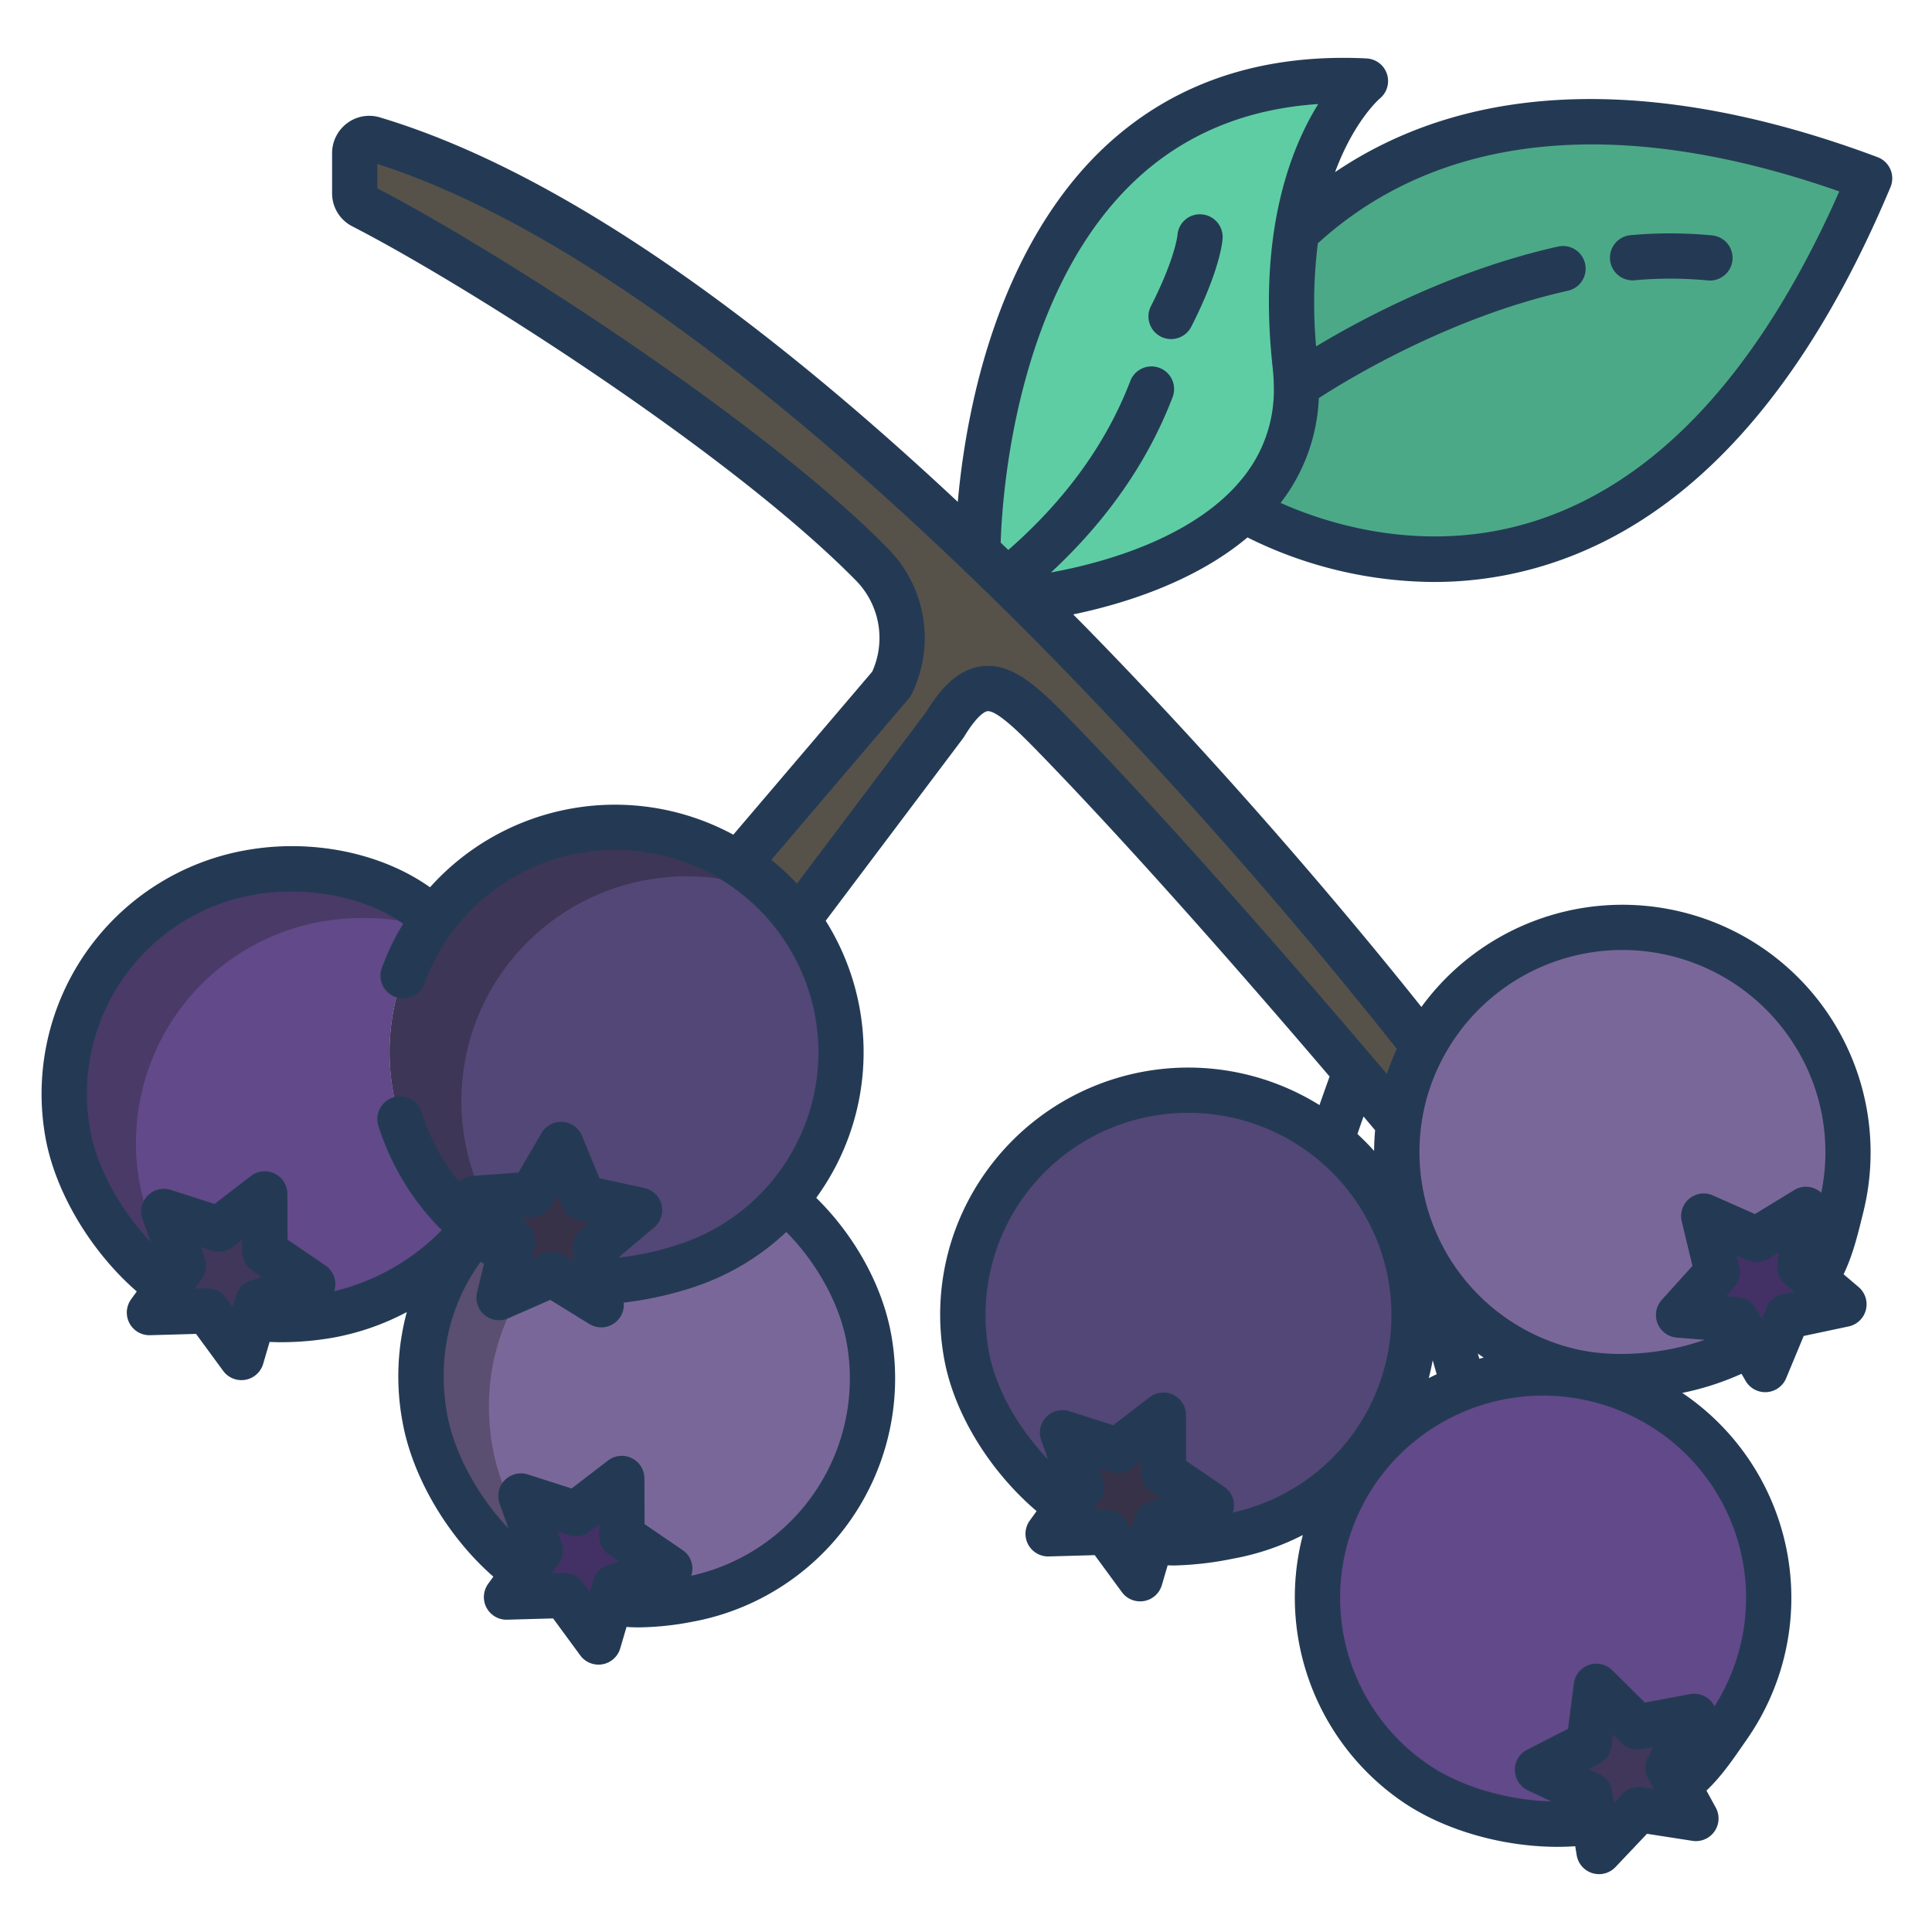 <svg id="Layer_1" height="512" viewBox="0 0 512 512" width="512" xmlns="http://www.w3.org/2000/svg" data-name="Layer 1"><path d="m442.97 374.45a59.816 59.816 0 0 0 -55.02-6.84 59.28 59.28 0 0 0 -25.92 18.83c-.78.98-1.53 2-2.26 3.04a59.506 59.506 0 0 0 15.14 82.94c13.29 9.18 32.77 12.68 47.55 10.26l22.12-9.62c5.65-3.93 9.36-9.68 13.52-15.67a59.507 59.507 0 0 0 -15.13-82.94z" fill="#624989"/><path d="m444.24 247.5a59.622 59.622 0 0 0 -72.35 43.57 60.7 60.7 0 0 0 -1.24 6.57 59.662 59.662 0 0 0 44.99 65.58c1.11.27 2.24.51 3.38.71 15.05 2.65 32.8-.8 44.83-7.79l17.05-17.11c3.87-5.69 5.35-12.31 7.1-19.38a59.624 59.624 0 0 0 -43.76-72.15z" fill="#7a6799"/><path d="m373.79 337.89a59.315 59.315 0 0 0 -20.9-35.42v-.01a59.768 59.768 0 0 0 -96.75 56.69c2.89 15.85 14.62 31.45 26.8 40.17l22.16 9.02c6.79 1.2 13.38.13 20.56-1.17a59.583 59.583 0 0 0 48.13-69.28z" fill="#534777"/><path d="m343.57 102.25a51.145 51.145 0 0 0 -.33-5.43 133.272 133.272 0 0 1 .43-35.38c30.42-28.81 79.23-41.39 151.8-14.18-62.91 149.99-164.45 88.65-165.74 87.87 8.27-8.03 14-18.71 13.84-32.88z" fill="#4ca987"/><path d="m266.91 153.85c-2.56-2.51-5.16-5.02-7.77-7.53 0 0-1.02-129.89 102.72-124.85 0 0-13.73 11.44-18.19 39.97a133.272 133.272 0 0 0 -.43 35.38 51.145 51.145 0 0 1 .33 5.43c.16 14.17-5.57 24.85-13.84 32.88-20.85 20.21-57.85 23.62-57.85 23.62l-.01.01c-1.64-1.65-3.3-3.28-4.96-4.91z" fill="#5fcda4"/><path d="m359.18 284.06c-17.52-20.61-51.91-60.44-80.22-89.47-12.67-13-19.12-18-28.56-2.52l-38.96 51.74a59.669 59.669 0 0 0 -15.78-14.92l40.57-47.61a27.683 27.683 0 0 0 -5.05-31.58c-33.69-34.27-103.83-79.02-135.08-95.05a3.874 3.874 0 0 1 -2.1-3.44v-10.64a3.874 3.874 0 0 1 4.97-3.71c52.08 15.63 110.42 61.75 160.17 109.46 2.61 2.51 5.21 5.02 7.77 7.53 1.66 1.63 3.32 3.26 4.96 4.91a1316.09 1316.09 0 0 1 105.33 118.47 59.685 59.685 0 0 0 -5.31 13.84 60.7 60.7 0 0 0 -1.24 6.57s-4.34-5.2-11.47-13.58z" fill="#56524a"/><path d="m230.25 354.66c-2.61-14.31-11.76-27.93-22.15-36.57a59.358 59.358 0 0 1 -26.72 17.5c-6.95 2.23-15.8 4.16-22.7 3.86l-23.54-7.41a57.653 57.653 0 0 1 -8.87-5.86l-.05.06c-11.77 13.22-17.04 30.93-13.62 49.67 2.89 15.86 14.18 32.09 26.36 40.8l22.74 7.92c6.79 1.2 13.24.6 20.43-.7a59.57 59.57 0 0 0 48.12-69.27z" fill="#7a6799"/><path d="m106.15 297.06a59.372 59.372 0 0 1 8.69-53.49c-12.41-11.68-32.49-15.27-48.74-12.33a59.563 59.563 0 0 0 -48.12 69.27c2.89 15.86 14.31 31.9 26.49 40.61l22.6 8.12a68.876 68.876 0 0 0 20.43-.71 64.175 64.175 0 0 0 37.91-22.97l.04-.04a61.688 61.688 0 0 1 -19.3-28.46z" fill="#624989"/><path d="m444.58 473.06 4.85 8.85-15.15-2.35-10.52 11.11-1.3-7.99-1.15-7.1-13.86-6.55 13.64-6.98 1.96-15.15 10.88 10.77 15.06-2.81-6.91 13.64z" fill="#40375b"/><path d="m480.9 339.03 7.76 6.62-15 3.17-5.86 14.12-3.95-6.8-3.73-6.43-15.28-1.21 10.25-11.36-3.59-14.86 14.02 6.21 13.07-7.98-1.59 15.2z" fill="#433165"/><path d="m282.94 399.32 3.79-5.23-5.15-14.4 14.59 4.68 12.14-9.32.05 15.28 12.66 8.63-14.56 4.76-1.36 4.62-2.96 10.04-9.05-12.34-15.33.43z" fill="#383249"/><path d="m219.99 260.62a59.765 59.765 0 0 0 -113.84 36.44 61.688 61.688 0 0 0 19.3 28.46c.27.23.54.45.82.66a57.653 57.653 0 0 0 8.87 5.86h.01l23.53 7.41c6.9.3 15.75-1.63 22.7-3.86a59.537 59.537 0 0 0 38.61-74.97z" fill="#534777"/><path d="m130.6 383.91c-3.376-18.5 1.729-35.986 13.182-49.15l-8.642-2.72a57.653 57.653 0 0 1 -8.87-5.86l-.05.06c-11.77 13.22-17.04 30.93-13.62 49.67 2.89 15.86 14.18 32.09 26.36 40.8l14.1 4.911c-10.615-9.136-19.882-23.563-22.46-37.711z" fill="#5a4f70"/><path d="m85.1 244.24a65.009 65.009 0 0 1 28.335 1.339c.456-.678.921-1.35 1.405-2.009-12.41-11.68-32.49-15.27-48.74-12.33a59.563 59.563 0 0 0 -48.12 69.27c2.89 15.86 14.31 31.9 26.49 40.61l8.009 2.88c-7.51-8.628-13.515-19.6-15.5-30.488a59.563 59.563 0 0 1 48.121-69.272z" fill="#493a68"/><path d="m133.84 256.57a59.864 59.864 0 0 1 71.934-19.423 59.9 59.9 0 0 0 -90.934 6.423 59.372 59.372 0 0 0 -8.69 53.49 61.688 61.688 0 0 0 19.3 28.46c.27.23.54.45.82.66a57.653 57.653 0 0 0 8.87 5.86h.01l3.648 1.149a61.715 61.715 0 0 1 -13.648-23.129 59.372 59.372 0 0 1 8.69-53.49z" fill="#3d3656"/><path d="m177.48 415.72-14.56 4.76-1.22 4.15-3.1 10.52-9.05-12.34-15.32.43 4.73-6.53 4.24-5.86-5.16-14.4 14.6 4.69 12.13-9.33.05 15.28z" fill="#433165"/><path d="m82.86 340.32-14.57 4.77-1.22 4.15-3.09 10.51-9.06-12.34-15.32.43 4.87-6.72 4.1-5.67-5.16-14.4 14.6 4.69 12.14-9.33.05 15.28z" fill="#40375b"/><path d="m169.48 320.69-11.69 9.88.89 8.88.64 6.32-13.04-8.04-14.03 6.15 2.89-11.84h.01l.73-3.01-10.2-11.41 15.28-1.13 7.73-13.2 5.81 14.15z" fill="#383249"/><g fill="#243a54"><path d="m379.94 154.23a99.732 99.732 0 0 0 30.62-4.777c37.233-11.959 67.662-45.559 90.44-99.868a6 6 0 0 0 -3.213-7.854c-.071-.03-.144-.051-.216-.078v-.007c-41.764-15.661-98.733-26.479-143.764 3.97 4.917-13.292 11.4-19.109 11.922-19.559a5.995 5.995 0 0 0 -3.582-10.569v-.006c-28.393-1.385-52 6.758-70.162 24.193-16.207 15.561-28.061 38.982-34.28 67.73a210.19 210.19 0 0 0 -3.881 25.595c-58.454-54.681-109.844-88.9-153.124-101.884a9.765 9.765 0 0 0 -8.711 1.535 9.918 9.918 0 0 0 -3.983 7.924v10.637a9.82 9.82 0 0 0 5.359 8.773c29.835 15.306 99.971 59.782 133.535 93.922a21.7 21.7 0 0 1 4.243 24.093l-36.808 43.2a65.839 65.839 0 0 0 -80.376 13.938c-12.9-9.145-31.372-12.972-48.924-9.8a65.573 65.573 0 0 0 -52.962 76.257c2.644 14.492 12.088 30.159 24.172 40.653l-1.5 2.078a6 6 0 0 0 5.029 9.516l12.179-.342 7.192 9.8a6 6 0 0 0 10.593-1.855l1.713-5.82c1.013.045 2.038.075 3.084.075a80.149 80.149 0 0 0 14.037-1.259 67.243 67.243 0 0 0 19.234-6.727 65.689 65.689 0 0 0 -1.1 29.277c2.674 14.654 12.062 30.386 24.039 40.836l-1.372 1.894a6 6 0 0 0 5.029 9.517l12.179-.343 7.192 9.8a6 6 0 0 0 4.837 2.451 6.066 6.066 0 0 0 1.036-.089 6 6 0 0 0 4.72-4.217l1.671-5.678c1.1.068 2.194.111 3.267.111a77.722 77.722 0 0 0 13.9-1.437 65.572 65.572 0 0 0 52.961-76.257c-2.363-12.956-9.649-26.105-19.853-36.143a66.457 66.457 0 0 0 5.332-8.666 65.487 65.487 0 0 0 -2.829-64.757l36.385-48.332a5.864 5.864 0 0 0 .33-.487c3.755-6.16 5.772-6.679 6.137-6.72a1.35 1.35 0 0 1 .17-.01c2.779 0 9.545 6.94 12.832 10.311 26.868 27.559 59.6 65.3 77.69 86.519q-1.566 4.34-2.682 7.562a65.819 65.819 0 0 0 -88.849 18.358 65.012 65.012 0 0 0 -10.588 49.011c2.619 14.357 12 29.6 24.472 40.237l-1.806 2.494a6 6 0 0 0 5.03 9.516l12.178-.343 7.192 9.8a6 6 0 0 0 4.837 2.451 6.068 6.068 0 0 0 1.036-.09 6 6 0 0 0 4.721-4.216l1.543-5.246q.925.038 1.848.039a87.046 87.046 0 0 0 15.443-1.8 66.149 66.149 0 0 0 18.528-6.268 65.618 65.618 0 0 0 26.238 70.562c11.079 7.652 26.677 12.072 41.306 12.072 1.564 0 3.113-.061 4.648-.163l.383 2.359a6 6 0 0 0 10.278 3.166l8.359-8.822 12.04 1.868a6 6 0 0 0 6.181-8.813l-2.465-4.5c3.873-3.688 6.866-8.021 9.786-12.247l1.013-1.464a65.5 65.5 0 0 0 -16.649-91.3c-.19-.131-.384-.247-.574-.376a74.6 74.6 0 0 0 15.715-5.066l1.089 1.878a6 6 0 0 0 5.189 2.99c.131 0 .264 0 .4-.013a6 6 0 0 0 5.146-3.685l4.654-11.2 11.908-2.525a6 6 0 0 0 2.647-10.437l-3.981-3.391c2.4-4.98 3.7-10.27 4.97-15.427l.288-1.167a65.636 65.636 0 0 0 -48.146-79.424 65.945 65.945 0 0 0 -69 25.182c-12.5-15.715-46.054-56.819-88.572-100.28-1.239-1.266-2.467-2.5-3.7-3.751 12.347-2.554 31.738-8.256 46.181-20.4a111.9 111.9 0 0 0 49.346 11.805zm107.492-103.5c-20.989 47.432-48.01 76.777-80.381 87.244-29.36 9.494-55.856.591-67.676-4.7a48.556 48.556 0 0 0 10.125-27.765c8.074-5.231 34.91-21.516 66.037-28.463a6 6 0 0 0 -2.613-11.712c-27.782 6.2-51.85 19.06-64.142 26.463a127.06 127.06 0 0 1 .47-27.323c32.31-29.42 79.935-34.151 138.18-13.741zm-421 288.649a6 6 0 0 0 -3.892 4.009l-.892 3.032-1.881-2.564a6 6 0 0 0 -4.838-2.451h-.169l-3.16.095 1.831-2.53a6 6 0 0 0 .789-5.542l-1.054-2.942 3.012.966a6 6 0 0 0 5.489-.955l2.522-1.938.01 3.155a6 6 0 0 0 2.62 4.937l2.581 1.76zm94.626 75.4a6 6 0 0 0 -3.892 4.01l-.892 3.031-1.881-2.564a6 6 0 0 0 -4.838-2.451h-.169l-3.157.089 1.831-2.529a6 6 0 0 0 .789-5.543l-1.054-2.942 3.012.967a5.994 5.994 0 0 0 5.489-.956l2.522-1.938.01 3.155a6 6 0 0 0 2.62 4.938l2.581 1.76zm63.3-59.048a53.551 53.551 0 0 1 -41.178 61.861 5.912 5.912 0 0 0 -2.31-6.828l-10.048-6.852-.041-12.125a6 6 0 0 0 -9.656-4.737l-9.643 7.411-11.6-3.722a6 6 0 0 0 -7.481 7.736l2.358 6.582c-8.087-8.491-14.356-19.868-16.245-30.224-2.686-14.724.468-28.888 8.869-40.447.292.191.589.374.884.56l-1.837 7.5a6 6 0 0 0 8.235 6.924l11.153-4.885 10.365 6.393a6 6 0 0 0 9.12-5.676 93.33 93.33 0 0 0 17.921-3.9 65.538 65.538 0 0 0 25.152-14.823c8.138 8.236 14.109 19.031 15.974 29.253zm-72.533-24.564.316 3.122-2.7-1.667a6 6 0 0 0 -5.557-.389l-2.909 1.274.747-3.05a6 6 0 0 0 -1.356-5.429l-2.081-2.324 3.131-.232a6 6 0 0 0 4.737-2.953l1.6-2.738 1.207 2.937a6 6 0 0 0 4.277 3.583l3.072.667-2.383 2.012a6 6 0 0 0 -2.109 5.188zm59.141-27.88a53.326 53.326 0 0 1 -31.4 26.59 78.383 78.383 0 0 1 -15.467 3.384l-.015-.152 9.28-7.833a6 6 0 0 0 -2.6-10.448l-11.9-2.585-4.616-11.232a6 6 0 0 0 -10.728-.75l-6.131 10.476-12.146.9a5.992 5.992 0 0 0 -3.595 1.558 55.774 55.774 0 0 1 -9.774-17.975c-.044-.137-.087-.273-.13-.41a6 6 0 0 0 -11.481 3.493c.063.2.126.4.191.6a67.836 67.836 0 0 0 16.616 27.1 59.1 59.1 0 0 1 -28.511 16.182 5.923 5.923 0 0 0 .25-1.023 6 6 0 0 0 -2.561-5.8l-10.049-6.851-.041-12.125a6 6 0 0 0 -9.656-4.738l-9.643 7.412-11.6-3.723a6 6 0 0 0 -7.481 7.737l2.193 6.123c-8.042-8.472-14.235-19.656-16.08-29.765a53.574 53.574 0 0 1 43.29-62.295c11.978-2.164 28.15-.456 39.662 7.656-.814 1.343-1.6 2.707-2.324 4.118a66.09 66.09 0 0 0 -3.353 7.7 5.98 5.98 0 0 0 5.673 7.95h.011a5.965 5.965 0 0 0 5.618-3.912 53.848 53.848 0 0 1 101.82 1.816 53.081 53.081 0 0 1 -3.33 40.823zm93.633 94.73a6 6 0 0 0 -3.892 4.009l-.892 3.032-1.881-2.565a6 6 0 0 0 -4.838-2.451h-.169l-3.157.089 1.832-2.53a6 6 0 0 0 .788-5.541l-1.054-2.942 3.012.966a5.992 5.992 0 0 0 5.489-.956l2.523-1.939.01 3.157a6 6 0 0 0 2.62 4.937l2.582 1.76zm22.119 2.812a5.912 5.912 0 0 0 -2.318-6.829l-10.048-6.852-.041-12.125a6 6 0 0 0 -9.656-4.737l-9.644 7.412-11.6-3.723a6 6 0 0 0 -7.481 7.736l1.811 5.059c-7.253-7.634-13.729-17.908-15.7-28.7a53.575 53.575 0 0 1 43.289-62.3 53.884 53.884 0 0 1 62.556 43.194 53.55 53.55 0 0 1 -41.177 61.86zm33.029-100.307c.434-1.3.98-2.886 1.6-4.646q1.911 2.265 3.073 3.65-.246 2.739-.267 5.474-2.109-2.346-4.414-4.477zm75.453 173.11a6 6 0 0 0 -5.275 1.8l-2.187 2.308-.506-3.124a6 6 0 0 0 -3.359-4.464l-2.831-1.338 2.78-1.422a6 6 0 0 0 3.218-4.572l.4-3.125 2.259 2.238a6 6 0 0 0 5.326 1.637l3.114-.582-1.415 2.791a6 6 0 0 0 .089 5.6l1.5 2.738zm37.218-130.677a6 6 0 0 0 -4.3 3.568l-1.215 2.924-1.595-2.75a6 6 0 0 0 -4.717-2.971l-3.143-.249 2.09-2.316a6 6 0 0 0 1.379-5.425l-.734-3.043 2.9 1.285a6 6 0 0 0 5.559-.364l2.714-1.656-.329 3.131a6 6 0 0 0 2.078 5.193l2.376 2.024zm-94.7-50.449a53.853 53.853 0 0 1 98.262-14.845 53.079 53.079 0 0 1 6.665 38.445 5.915 5.915 0 0 0 -7.18-.713l-10.387 6.34-11.135-4.94a6 6 0 0 0 -8.266 6.891l2.84 11.787-8.13 9.009a6 6 0 0 0 3.981 10l7.395.584c-11.093 3.888-24.226 4.908-34.68 2.333a53.633 53.633 0 0 1 -39.365-64.892zm15.476 67.274q-.579.143-1.156.3l-.392-1.373c.507.36 1.021.723 1.543 1.073zm-12.46 4.41c-.706.332-1.408.671-2.1 1.029.412-1.561.752-3.139 1.046-4.726zm58.827 15.2a53.486 53.486 0 0 1 14.793 72.792 5.872 5.872 0 0 0 -.556-.921 6 6 0 0 0 -5.9-2.3l-11.983 2.239-8.643-8.564a6 6 0 0 0 -10.173 3.492l-1.555 12.023-10.824 5.536a6 6 0 0 0 .168 10.767l6.223 2.942c-11.715-.324-24.159-3.943-32.8-9.908a53.5 53.5 0 0 1 -13.611-74.582 53.949 53.949 0 0 1 74.856-13.516zm-69.4-101.432a65.148 65.148 0 0 0 -2.627 6.664c-16-18.894-53.827-62.993-84.275-94.224-8.453-8.671-15.059-14.738-22.943-13.848-7 .792-11.625 6.852-14.877 12.143l-34.239 45.473a65.551 65.551 0 0 0 -6.789-6.289l36.389-42.709a5.991 5.991 0 0 0 .821-1.253 33.718 33.718 0 0 0 -6.161-38.42c-34.036-34.622-104.373-79.426-135.452-95.586v-6.445c61.092 19.555 131.115 82.036 179.425 131.405a1346.758 1346.758 0 0 1 90.727 103.089zm-44.54-147.212c-.082.077-.165.152-.243.235-13.741 13.21-35.611 18.687-46.856 20.724 14.843-13.765 25.675-29.348 32.232-46.452a6 6 0 0 0 -11.205-4.3c-6.342 16.54-17.219 31.584-32.344 44.79-.674-.654-1.343-1.293-2.015-1.942.375-12.064 3.819-65.433 35.108-95.474 13.046-12.525 29.519-19.463 49.05-20.756-7.336 11.792-16.049 33.98-12.074 69.9.181 1.635.273 3.228.3 4.789v.152a36.834 36.834 0 0 1 -8.467 24.532 44.91 44.91 0 0 1 -3.486 3.802z"/><path d="m318.4 56.8a5.947 5.947 0 0 0 -6.365 5.562c-.006.061-.648 6.236-7.032 18.777a6 6 0 1 0 10.697 5.445c7.578-14.886 8.256-22.544 8.309-23.369a6.04 6.04 0 0 0 -5.609-6.415z"/><path d="m433.181 74.273a104.421 104.421 0 0 1 19.539.06 6 6 0 0 0 1.215-11.933 116.461 116.461 0 0 0 -21.8-.078 6 6 0 0 0 1.041 11.956z"/></g></svg>